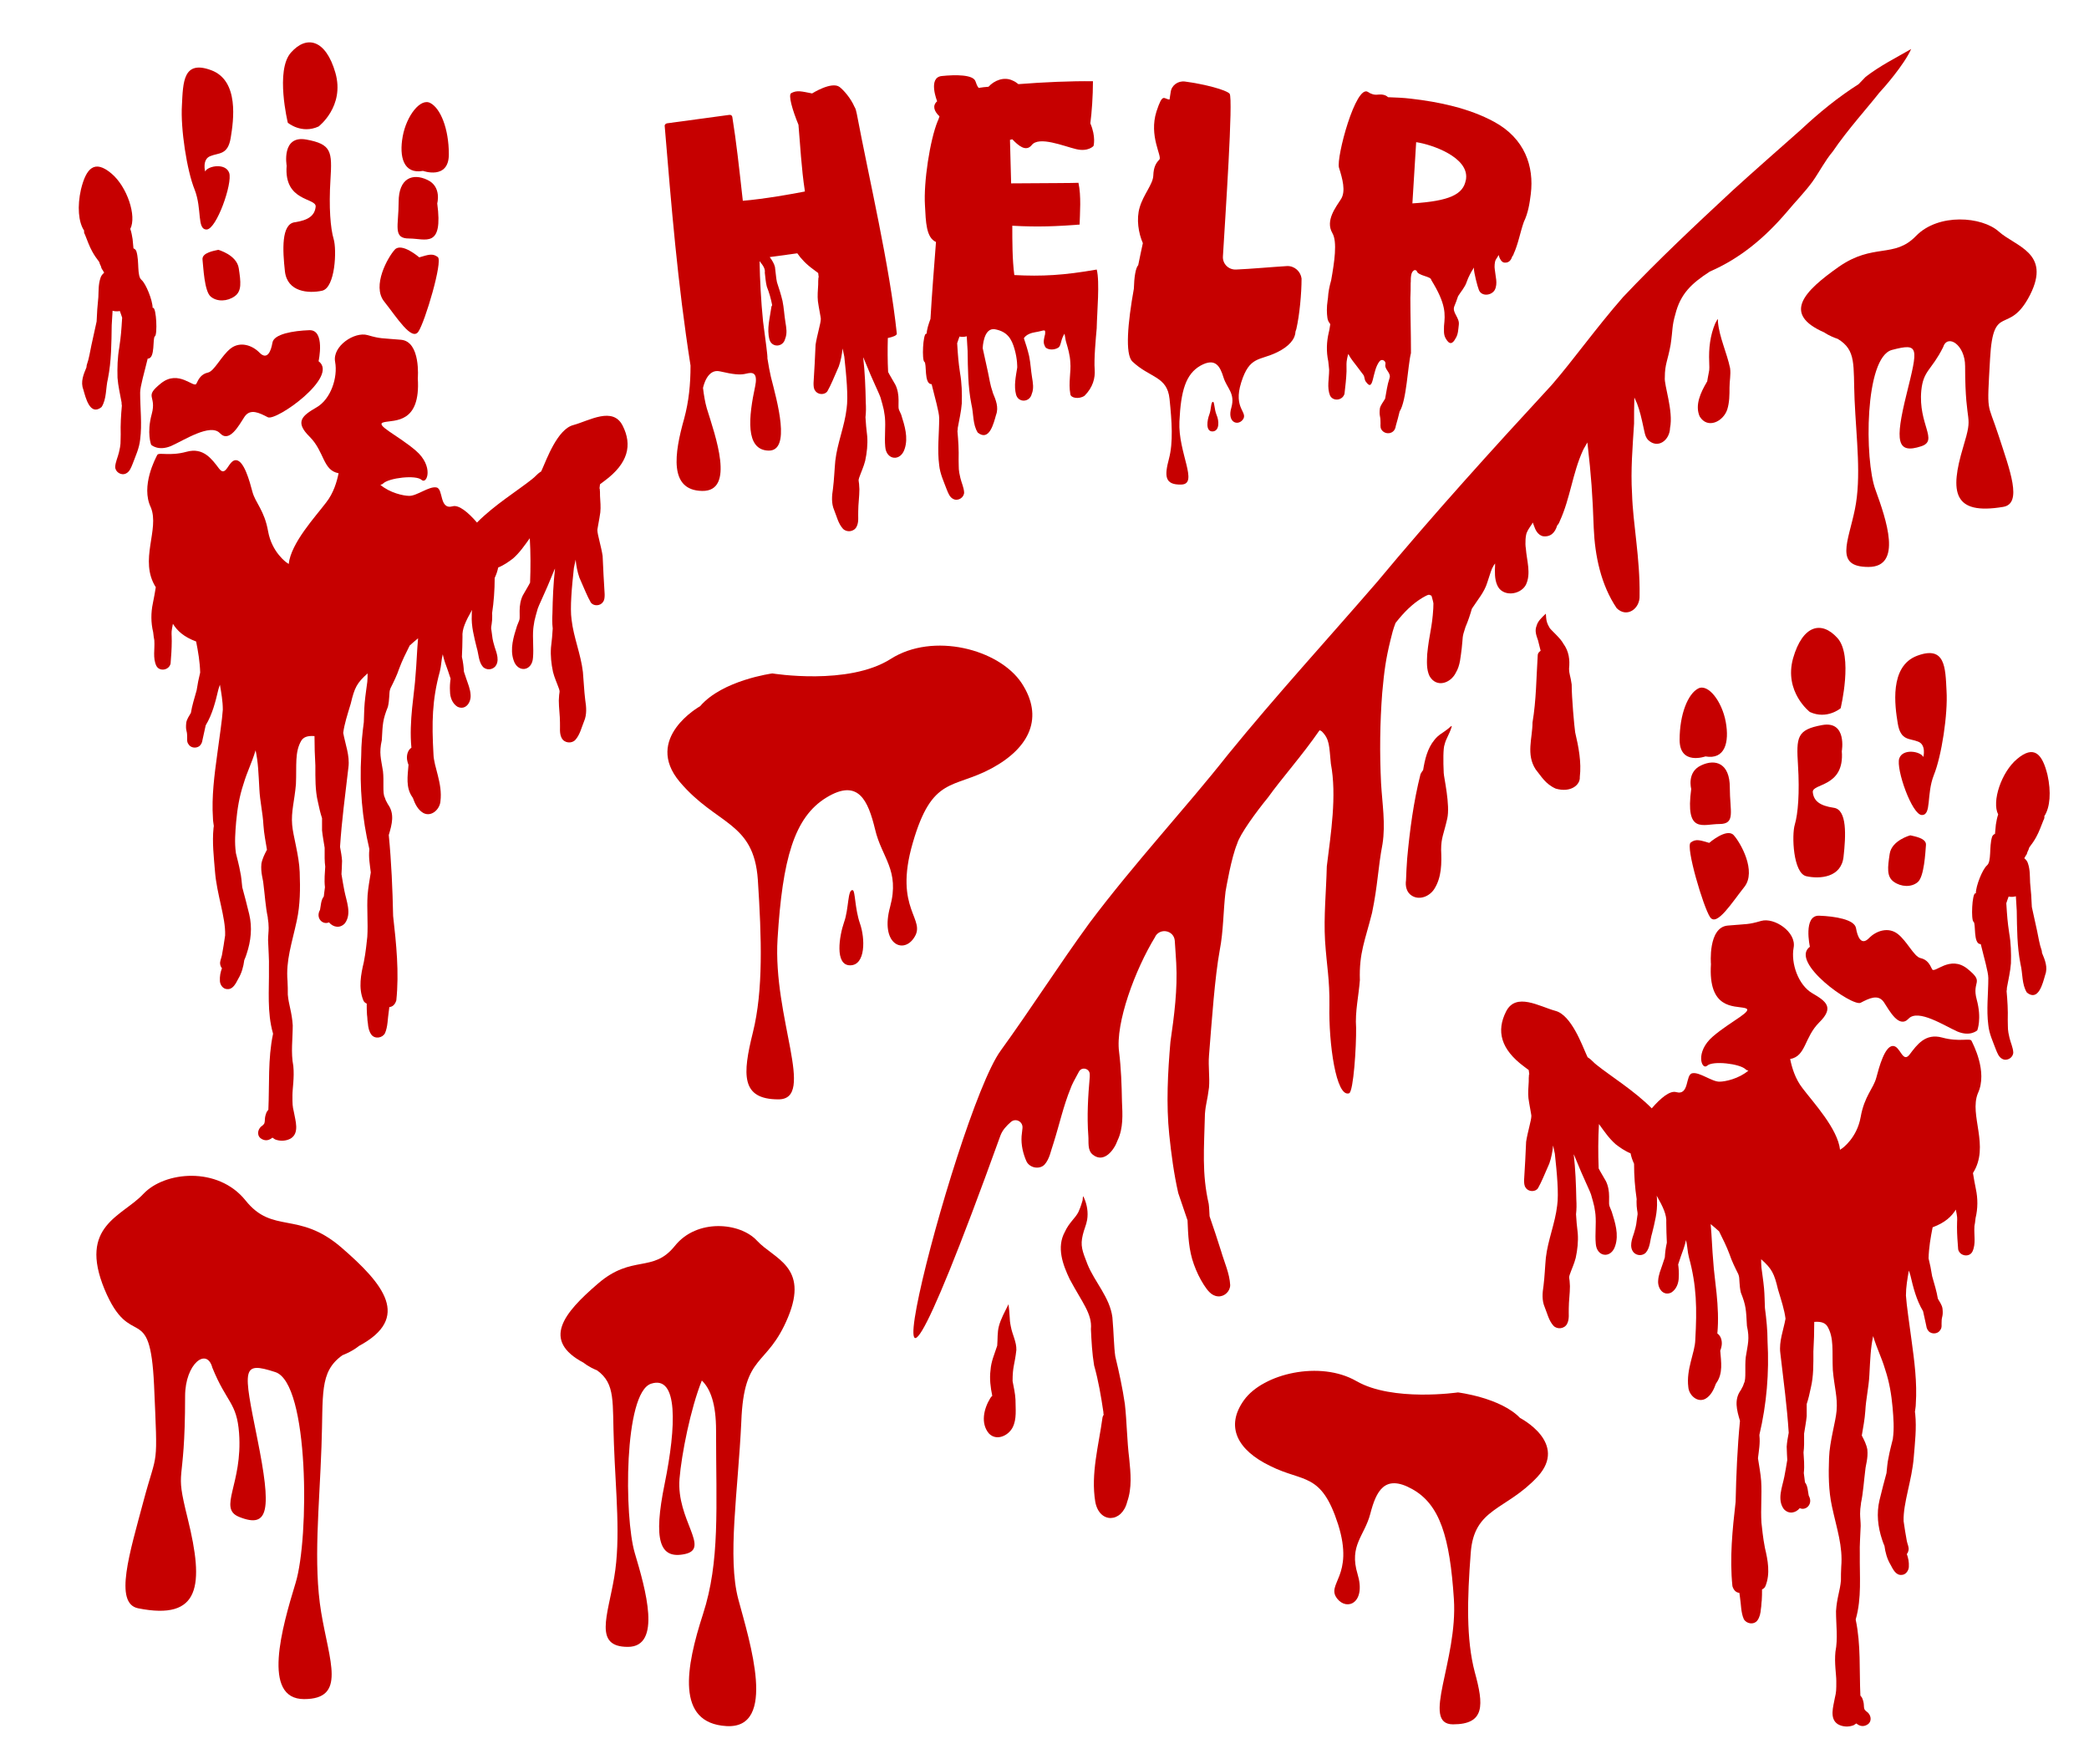<?xml version="1.0" encoding="utf-8"?>
<!-- Generator: Adobe Illustrator 23.0.0, SVG Export Plug-In . SVG Version: 6.00 Build 0)  -->
<svg version="1.1" id="Слой_1" xmlns="http://www.w3.org/2000/svg" xmlns:xlink="http://www.w3.org/1999/xlink" x="0px" y="0px"
	 width="720px" height="608px" viewBox="0 0 720 608" style="enable-background:new 0 0 720 608;" xml:space="preserve">
<style type="text/css">
	.st0{fill:#C60000;}
</style>
<g id="Layer_1">
</g>
<g id="Layer_4">
</g>
<g>
	<path class="st0" d="M109.8,124.5c7.2,5.3-14.7,20.8-17.5,19.3c-2.9-1.5-6-3.1-8-0.2c-1.9,2.9-5.2,9.2-8.5,5.7
		c-3.3-3.5-12.3,2.4-16.8,4.4c-4.5,1.9-6.9-0.4-6.9-0.4s-1.6-4,0.2-10.6c1.8-6.6-2.9-5.7,3.2-10.6c6.1-4.9,11.4,1.9,12.2,0.1
		c0.8-1.7,1.7-3.3,4-3.8c2.2-0.5,4.6-5.8,7.8-8.3c3.2-2.5,7.4-1.2,10,1.5c2.6,2.6,3.9-0.5,4.4-3.5c0.5-3,7.2-4.1,12.7-4.3
		C112.2,113.6,109.8,124.5,109.8,124.5z"/>
	<path class="st0" d="M54.2,156.8c0.5-1,4.3,0.5,10.1-1.1c5.8-1.6,8.7,2.5,11.2,5.8c2.5,3.3,3.2-3.1,5.9-2.9
		c2.7,0.2,4.6,7.1,5.6,10.9c1,3.8,4.1,6.3,5.4,13.6c1.3,7.3,6.4,10.8,6.4,10.8c0.2,0.1,0.5,0.3,0.7,0.5c0.8-7.3,9.2-16.3,12.9-21.2
		c2.6-3.3,3.7-7.2,4.3-10.1c-5.5-1-4.8-7.4-10-12.6c-5.3-5.2-2.4-7.3,2.4-10.1c4.9-2.8,7.4-10.3,6.4-15.7c-1-5.4,6.7-10.5,11.2-9.2
		c4.5,1.3,4.6,1,11.5,1.6c6.9,0.6,5.8,13.3,5.8,13.3c1,15.6-8,14.3-11.6,15.1c-3.7,0.8,4.6,4.4,10.9,9.8c6.3,5.4,3.9,11.8,2,10.1
		c-1.9-1.8-11.2-0.7-13.2,1.2c-0.3,0.3-0.6,0.4-1,0.5c3.3,2.8,8,3.8,9.9,3.8c2.6,0.1,6.9-3.4,9.4-2.9c2.5,0.4,0.9,7.8,5.6,6.5
		c2.1-0.6,5.3,2,8.4,5.6c5.9-6,14.3-11.2,18.9-14.9c1.1-0.8,1.9-1.9,3-2.6c0.1,0,0.1,0,0.2-0.1c0.2-0.4,0.3-0.7,0.5-1.1
		c1.3-2.8,5.1-13.5,10.6-14.9c5.5-1.5,13.6-6.5,17,0.2c3.4,6.7,1.9,13-6.2,19c-0.5,0.4-1.1,0.8-1.6,1.2c-0.1,0.5-0.1,1.1-0.2,1.6
		c0-0.1,0.1-0.1,0.1-0.2c0.1,0.9,0.1,1.7,0.1,2.6c0.1,1.9,0.3,3.8,0.1,5.7c-0.3,2.3-1.1,6-1,6.2c0,1.4,1.3,5.5,1.8,8.8
		c0.2,4.4,0.4,8.8,0.7,13.2c0,0.9,0,2-0.6,2.7c-0.9,1.4-3.3,1.5-4.2,0.1c-1.2-2.1-2.1-4.4-3.9-8.5c-0.7-2-1.1-4.1-1.3-6.2
		c-0.2,0.9-0.4,1.8-0.6,2.8c-0.7,6.5-1.4,13.8-0.8,17.9c0.7,6.1,3.2,11.9,3.9,18c0.3,3.2,0.4,6.4,0.8,9.6c0.4,2.5,0.6,5.1-0.4,7.4
		c-0.9,2.2-1.4,4.6-3,6.4c-1.3,1.4-3.8,1.1-4.7-0.6c-0.9-1.7-0.5-3.6-0.6-5.4c0-2.5-0.4-5-0.4-7.6c0.1-3.4,0.5-2.6,0.1-3.9
		c-0.7-2-1.6-3.9-2.1-5.9c-0.6-2.8-0.9-5.6-0.7-8.4c0.3-2.5,0.5-4.6,0.6-6.6c-0.2-1.7-0.2-3.4-0.1-5.1c0.1-5.2,0.3-10.4,0.9-15.6
		c0,0.1,0,0.1-0.1,0.2c-0.5,1.2-1,2.4-1.5,3.6c-1.2,3-2.6,5.9-3.9,8.9c-0.1,0.3-0.3,0.7-0.4,1c0,0-0.1,0.2-0.1,0.3
		c-0.3,1-1,3.5-1.1,4.1c-0.3,1.7-0.4,2.6-0.4,2.7c-0.3,3.3,0.2,6.7-0.1,10c-0.3,4.7-5.3,5.3-6.7,0.8c-1.3-3.9,0-8,1.2-11.8
		c1.1-2.8,0.9-1.6,0.9-5.2c0-1.8,0.3-3.7,1.1-5.3c1-1.8,1.9-3.2,2.5-4.4c0.2-5.1,0.2-10.2-0.1-15.3c-1.8,2.5-3.5,5-5.8,7
		c-1.3,1-3.1,2.3-5.1,3.1c-0.2,1.1-0.6,2.3-1.2,3.6c0,4.1-0.3,8.2-0.9,12.2c0.1,0.8,0,1.6,0,2.4c-0.2,2.4-0.5,2.2-0.2,3.6
		c0.4,2.7,0.2,2.6,1.1,5.6c0.7,2.1,1.8,4.9,0.1,6.8c-1.1,1.1-2.9,1.2-4.1,0.1c-1.6-1.8-1.5-4.5-2.2-6.7c-0.9-3.7-1.9-7.4-1.7-11.2
		c0-0.6,0-1.2,0.1-1.8c-2.2,3.9-3.5,6.6-3.3,9.3c0,2.2-0.1,4.6-0.2,6.9c0.4,1.7,0.6,3.4,0.7,5.1c0.3,0.8,0.5,1.6,0.8,2.4
		c0.6,1.8,1.4,3.6,1.5,5.6c0.2,2.6-1.7,5.4-4.5,4.1c-1.8-1.1-2.6-3.3-2.6-5.3c-0.1-1.5,0-3,0.2-4.4c-0.6-1.8-1.2-3.7-1.9-5.5
		c-0.3-0.9-0.6-1.9-0.8-2.9c-0.5,1.9-0.5,4-1,5.9c-2.7,9.9-2.8,17.7-2.2,28.5c0.1,4.4,3.2,10.1,2.4,16.3c-0.2,2.7-3.1,5.5-5.9,4
		c-1.9-1.1-2.9-3.2-3.6-5.2c-0.1-0.1-0.1-0.2-0.2-0.3c-2.3-3.3-1.6-7.2-1.3-11.1c-0.2-0.4-0.3-0.9-0.4-1.3c-0.4-1.6,0-3.7,1.4-4.6
		c-0.9-9.2,1.1-19.1,1.4-24.7c0.4-4.3,0.5-8.7,0.9-13c-1,0.8-1.9,1.6-2.9,2.5c-1.3,2.6-2.6,5.2-3.6,7.9c-0.8,2.4-1.9,4.6-3,6.8
		c-0.1,0.2-0.1,0.4-0.2,0.6c-0.3,0.9-0.1,3.3-0.7,5.8c-1.8,4.5-1.8,5.9-2.1,11.5c-1,4.5-0.3,6.2,0.4,10.7c0.4,3.4-0.2,7.6,0.6,9
		c0.5,1.4,0.1,0.5,1.1,2.4c2.4,3.3,1.4,6.9,0.3,10.6c0,0,0,0,0,0c0.9,9.3,1.3,18.6,1.5,27.9c1.1,9.7,2.1,19.4,1.1,29.1
		c-0.5,1.6-1.4,2.2-2.4,2.3c-0.1,0.5-0.1,1-0.2,1.5c-0.4,2.5-0.3,5.2-1.3,7.5c-0.9,1.7-3.5,2.1-4.7,0.5c-0.8-1.1-1.1-2.5-1.2-3.9
		c-0.1-0.7-0.2-1.3-0.2-2c0-0.4-0.1-0.7-0.1-0.9c-0.1-1.3-0.1-2.6-0.1-3.9c-0.5-0.2-1-0.6-1.2-1.2c-1.7-4.2-0.8-8.9,0.2-13.1
		c0.7-3.5,1-7,1.2-8.7c0.3-4.8-0.2-9.6,0.1-14.4c0.2-2.6,0.7-5.2,1.1-7.8c-0.3-2.6-0.8-5.2-0.5-7.8c0-0.1,0-0.2,0-0.3
		c-2.5-10.6-3.4-21.4-2.8-32.2c0-3.9,0.4-7.7,0.9-11.5c0.1-2.2,0.1-4.4,0.3-6.7c0.2-2.4,0.9-7,0.9-7.2c0.1-1,0.1-2,0.1-2.9
		c-3.7,3.3-4.5,4.9-5.8,10.4c-1.2,4-2.2,7-2.6,10.1c0.7,3.9,2.3,7.8,1.8,11.8c-1.2,10.3-2.3,18.3-2.9,27.5c0.3,1.6,0.6,3.2,0.7,4.8
		c-0.1,2.1-0.1,3.5-0.2,4.6c0.3,2.1,0.7,4,1,5.7c0.7,3.6,2.6,7.9,0.2,11.2c-1.7,1.9-4.1,1.4-5.5-0.3c-2.2,1-4.7-1.5-3.1-4.3
		c0.3-1.4,0.3-3.4,1.3-4.6c0.1-1.1,0.3-2.2,0.4-3.2c-0.3-2.7,0-5,0.1-7.1c-0.1-0.9-0.2-1.8-0.2-2.8c0-1.2,0-2.5,0-3.7
		c-0.3-2-0.7-4-0.9-6c0-1.4,0-2.8,0-4.2c-0.6-1.8-1-3.6-1.4-5.5c-1-4.1-0.9-8.4-0.9-12.6c-0.2-3.4-0.3-6.8-0.3-10.2
		c-2.7-0.2-3.8,0.5-4.5,1.5c-2.4,4-1.6,8.6-1.9,15.1c-0.5,5.8-1.7,9.4-1.3,14c0.3,3.8,2.4,10.5,2.6,16.3c0.2,5.6,0.2,11.2-1,16.7
		c-1.7,7.9-3.8,13.7-3.2,20.8c0.1,1.6,0.1,3.2,0.1,4.7c0.3,3.6,1.4,5.9,1.7,10.6c0,4.7-0.7,9.4,0.2,14c0.4,4-0.3,7.8-0.3,10.1
		c0,3.1,0,3.7,0.5,5.8c0.5,2.9,2,7.2-1.1,9.1c-1.6,0.9-3.7,1-5.4,0.3c-0.3-0.2-0.6-0.4-0.9-0.6c-1.2,1-2.6,1.3-4.1,0.2
		c-1.5-1.3-0.8-3.5,0.7-4.4c0,0,0,0,0.1-0.1c0.1-0.1,0.2-0.2,0.3-0.3c0.1-0.1,0.1-0.2,0.2-0.3c0.4-1.2-0.1-1.7,0.8-3.9
		c0.2-0.3,0.4-0.6,0.6-0.8c0.4-8.7-0.2-17.6,1.6-26.1c0-0.1,0-0.1,0-0.2c-2.1-7.3-1.3-14.9-1.4-22.4c0.1-3.3-0.2-6.5-0.3-9.8
		c0-1.4,0.2-2.8,0.2-4.2c0-1.1-0.1-2.2-0.3-3.4c0-0.1,0-0.1,0-0.2c-0.8-3.8-1-7.7-1.5-11.5c-0.1-1.6-1-3.9-0.7-7
		c0.3-1.7,1.1-3.3,1.9-4.8c0,0,0,0,0-0.1c-0.4-2.5-1-5.4-1.2-8.4c-0.2-4.1-1.2-8.2-1.4-12.4c-0.3-5.4-0.4-9.2-1.3-13.4
		c-1.5,4.9-2.8,7-4.2,11.7c-1.4,4.2-2.1,8.5-2.5,12.9c-0.3,3.6-0.6,7.2-0.1,10.7c0,0,0,0.1,0,0.1c0.5,2.1,1.1,4.2,1.5,6.5
		c0.4,1.7,0.5,3.5,0.7,5.3c0.8,2.9,1.6,6,2.4,9.3c1.1,4.6,0.6,9.2-0.9,13.7c-0.2,0.7-0.5,1.4-0.8,2.1c-0.3,2.3-0.9,4.5-2.1,6.5
		c-0.8,1.5-1.8,3.7-3.8,3.5c-1.4,0-2.4-1.4-2.5-2.7c-0.1-1.8,0.2-3.1,0.7-4.5c-0.3-0.3-0.5-0.8-0.6-1.3c-0.2-1.1,0.4-2.1,0.6-3.2
		c0.4-2.3,0.8-4.5,1.1-6.8c0,0,0-0.1,0-0.1c0.2-6.1-2.9-14.1-3.5-22c-0.4-5-1-9.9-0.5-14.9c0-0.2,0.1-0.5,0.1-0.7
		c-0.1-0.9-0.3-1.8-0.3-2.7c-0.5-7.4,0.5-14.9,1.5-22.2c0.7-5.3,1.7-11.9,1.9-15.2c0-2.9-0.5-5.7-1-8.6c-0.2,0.5-0.3,1-0.5,1.5
		c-1,4.3-2.1,8.7-4.4,12.5c-0.4,1.7-0.7,3.3-1.1,5c-0.1,0.9-0.5,1.8-1.3,2.3c-1.2,0.7-2.9,0.4-3.6-0.9c-0.6-0.8-0.3-1.9-0.4-2.8
		c0-1.9-0.6-1.7-0.3-4.5c0.2-1.3,1-2.3,1.6-3.4c0.4-2.5,1.2-5,1.9-7.5c0-0.1,0.1-0.2,0.1-0.4c0.3-2,0.7-4,1.2-6
		c-0.1-3.7-0.7-7.2-1.4-10.7c-4.3-1.6-6.5-3.7-8-6.1c-0.1,0.4-0.2,1-0.3,1.6c-0.3,1.7-0.1,1.7-0.1,4.4c0,2.6-0.2,5.2-0.4,7.7
		c-0.5,2.3-3.8,2.9-4.9,0.8c-1.3-2.7-0.5-5.8-0.7-8.6c0-0.1,0-0.1,0-0.2c-0.1-0.3-0.3-1.8-0.4-2.8c-0.8-3.3-0.8-6.7-0.1-10
		c0.4-1.9,0.7-3.7,1-5.5c-5.9-9.3,1.4-19.9-1.7-27.5C48.4,167.5,53.7,157.8,54.2,156.8z"/>
	<path class="st0" d="M109.8,43.6c-5.9,2.7-10.6-1.3-10.6-1.3s-4.4-18.1,1.1-24.2c5.4-6.1,12-4.5,15.3,7
		C118.9,36.7,109.8,43.6,109.8,43.6z"/>
	<path class="st0" d="M111,100.2c-4.6,1-12,0.5-12.8-6.7c-0.8-7.2-1.3-16.3,3.4-16.9c4.7-0.7,6.9-2.3,7.2-5.4
		c0.2-3.1-11-1.6-10-14.1c0,0-1.9-10.6,6.8-9c8.7,1.6,8.9,4.1,8.3,13.8c-0.6,9.6,0,16.8,1.1,20.5C116.1,86,115.6,99.2,111,100.2z"/>
	<path class="st0" d="M145.8,58.9c-6.7,1.2-8.3-4.8-7-11.9c1.3-7.1,6.1-13.3,9.5-11.5c3.5,1.8,6.4,8.8,6.4,17.7
		C154.7,62.1,145.8,58.9,145.8,58.9z"/>
	<path class="st0" d="M147.3,62c5,2.3,3.4,8.1,3.4,8.1c2.1,15.7-4,12.1-9.7,12.1c-5.7,0-3.6-4.3-3.6-12.6S142.3,59.6,147.3,62z"/>
	<path class="st0" d="M144.5,88.7c3.1-0.9,4.6-1.5,6.4-0.1c1.8,1.4-4.4,22.3-6.7,25.7c-2.3,3.4-7.5-5-11.8-10.4
		c-4.3-5.4,1.3-15.3,3.7-17.9C138.5,83.5,144.5,88.7,144.5,88.7z"/>
	<path class="st0" d="M72.5,53.8c-2.9,1.1-1.8,5.3-1.8,5.3c1-2,7.1-3,8.3,0.5c1.2,3.6-4.4,19.5-7.8,19.5c-3.4,0-1.5-7-4.1-13.7
		c-2.7-6.6-4.9-21.1-4.4-29.1c0.4-8,0.4-15.7,10.1-12.1c9.7,3.6,7.7,17.4,6.7,23.4C78.5,53.5,75.4,52.6,72.5,53.8z"/>
	<path class="st0" d="M80.9,102.1c-2.5,1.8-6.1,2-8.3,0.1S70.1,92,69.8,89.5c-0.3-2.5,4.3-3.1,5.4-3.4c0,0,6.4,1.7,7.1,6.4
		C83,97.2,83.4,100.3,80.9,102.1z"/>
	<path class="st0" d="M29.9,125.8c0.8-2.2,1.1-4.5,1.6-6.8c0.6-2.7,1.2-5.5,1.8-8.2c0.1-2.8,0.3-5.6,0.6-8.4c0.1-2.2,0-4.4,0.7-6.5
		c0.2-0.8,0.7-1.4,1.3-1.9c-0.2-0.3-0.3-0.6-0.5-0.9c-0.3-0.3-0.5-0.8-0.6-1.3c-0.3-0.6-0.5-1-0.6-1.5c-0.9-1.2-1.7-2.3-2.4-3.6
		c-1-1.8-1.7-3.8-2.5-5.8c-0.3-0.5-0.4-1-0.3-1.4c-2-3-2.4-8.4-1.1-14.2c1.8-7.4,4.7-10.4,10.5-5.5c5.4,4.5,8.8,14.7,6.5,19.1
		c0.4,1.1,0.6,2.3,0.8,3.5c0.1,1.1,0.2,2.1,0.3,3.2c0.5,0.2,0.8,0.5,1,1c1.1,3.5,0.1,8.5,1.8,9.9c1.5,1.3,3.8,7,3.8,9.6
		c0.1,0,0.2,0,0.2,0c1.1,0.1,1.5,9.2,0.6,9.8c-0.9,0.5,0.2,7.6-2.4,7.7c0,0-0.1,0-0.1,0c-1.1,4.6-2.6,9.6-2.6,11.7
		c0,5.4,0.7,10.9,0,16.2c-0.3,3-1.6,5.7-2.6,8.4c-0.5,1.2-1,2.7-2.3,3.3c-1.6,0.8-3.7-0.5-3.7-2.3c0.1-1.7,0.9-3.3,1.3-5
		c0.7-3,0.5-2.9,0.6-6.2c-0.1-3.3,0.1-6.6,0.4-9.9c-0.1-0.4-0.1-0.8-0.1-1.1c-0.5-2.8-1.2-5.7-1.4-8.5c-0.1-3.5,0-7,0.6-10.4
		c0.6-4.1,0.7-5.6,1-10.3c-0.3-0.8-0.5-1.6-0.8-2.3c-1,0.2-1.8,0.1-2.5-0.1c-0.1,1.7-0.2,3.3-0.3,5c-0.1,6.2-0.1,12.3-1.3,18.4
		c-0.8,3.2-0.4,7-2.2,9.8c-4,3.2-5.5-3.3-6.3-6.1c-1-2.6,0.1-5.2,1.1-7.6C29.8,126.1,29.9,126,29.9,125.8z"/>
</g>
<g>
	<path class="st0" d="M623.8,326.3c-7.2,5.3,14.7,20.8,17.5,19.3c2.9-1.5,6-3.1,8-0.2c1.9,2.9,5.2,9.2,8.5,5.7
		c3.3-3.5,12.3,2.4,16.8,4.4c4.5,1.9,6.9-0.4,6.9-0.4s1.6-4-0.2-10.6c-1.8-6.6,2.9-5.7-3.2-10.6c-6.1-4.9-11.4,1.9-12.2,0.1
		c-0.8-1.7-1.7-3.3-4-3.8c-2.2-0.5-4.6-5.8-7.8-8.3c-3.2-2.5-7.4-1.2-10,1.5c-2.6,2.6-3.9-0.5-4.4-3.5c-0.5-3-7.2-4.1-12.7-4.3
		C621.4,315.4,623.8,326.3,623.8,326.3z"/>
	<path class="st0" d="M679.5,358.7c-0.5-1-4.3,0.5-10.1-1.1c-5.8-1.6-8.7,2.5-11.2,5.8c-2.5,3.3-3.2-3.1-5.9-2.9
		c-2.7,0.2-4.6,7.1-5.6,10.9c-1,3.8-4.1,6.3-5.4,13.6c-1.3,7.3-6.4,10.8-6.4,10.8c-0.2,0.1-0.5,0.3-0.7,0.5
		c-0.8-7.3-9.2-16.3-12.9-21.2c-2.6-3.3-3.7-7.2-4.3-10.1c5.5-1,4.8-7.4,10-12.6c5.3-5.2,2.4-7.3-2.4-10.1s-7.4-10.3-6.4-15.7
		c1-5.4-6.7-10.5-11.2-9.2s-4.6,1-11.5,1.6c-6.9,0.6-5.8,13.3-5.8,13.3c-1,15.6,8,14.3,11.6,15.1c3.7,0.8-4.6,4.4-10.9,9.8
		c-6.3,5.4-3.9,11.8-2,10.1c1.9-1.8,11.2-0.7,13.2,1.2c0.3,0.3,0.6,0.4,1,0.5c-3.3,2.8-8,3.8-9.9,3.8c-2.6,0.1-6.9-3.4-9.4-2.9
		c-2.5,0.4-0.9,7.8-5.6,6.5c-2.1-0.6-5.3,2-8.4,5.6c-5.9-6-14.3-11.2-18.9-14.9c-1.1-0.8-1.9-1.9-3-2.6c-0.1,0-0.1,0-0.2-0.1
		c-0.2-0.4-0.3-0.7-0.5-1.1c-1.3-2.8-5.1-13.5-10.6-14.9c-5.5-1.5-13.6-6.5-17,0.2c-3.4,6.7-1.9,13,6.2,19c0.5,0.4,1.1,0.8,1.6,1.2
		c0.1,0.5,0.1,1.1,0.2,1.6c0-0.1-0.1-0.1-0.1-0.2c-0.1,0.9-0.1,1.7-0.1,2.6c-0.1,1.9-0.3,3.8-0.1,5.7c0.3,2.3,1.1,6,1,6.2
		c0,1.4-1.3,5.5-1.8,8.8c-0.2,4.4-0.4,8.8-0.7,13.2c0,0.9,0,2,0.6,2.7c0.9,1.4,3.3,1.5,4.2,0.1c1.2-2.1,2.1-4.4,3.9-8.5
		c0.7-2,1.1-4.1,1.3-6.2c0.2,0.9,0.4,1.8,0.6,2.8c0.7,6.5,1.4,13.8,0.8,17.9c-0.7,6.1-3.2,11.9-3.9,18c-0.3,3.2-0.4,6.4-0.8,9.6
		c-0.4,2.5-0.6,5.1,0.4,7.4c0.9,2.2,1.4,4.6,3,6.4c1.3,1.4,3.8,1.1,4.7-0.6c0.9-1.7,0.5-3.6,0.6-5.4c0-2.5,0.4-5,0.4-7.6
		c-0.1-3.4-0.5-2.6-0.1-3.9c0.7-2,1.6-3.9,2.1-5.9c0.6-2.8,0.9-5.6,0.7-8.4c-0.3-2.5-0.5-4.6-0.6-6.6c0.2-1.7,0.2-3.4,0.1-5.1
		c-0.1-5.2-0.3-10.4-0.9-15.6c0,0.1,0,0.1,0.1,0.2c0.5,1.2,1,2.4,1.5,3.6c1.2,3,2.6,5.9,3.9,8.9c0.1,0.3,0.3,0.7,0.4,1
		c0,0,0.1,0.2,0.1,0.3c0.3,1,1,3.5,1.1,4.1c0.3,1.7,0.4,2.6,0.4,2.7c0.3,3.3-0.2,6.7,0.1,10c0.3,4.7,5.3,5.3,6.7,0.8
		c1.3-3.9,0-8-1.2-11.8c-1.1-2.8-0.9-1.6-0.9-5.2c0-1.8-0.3-3.7-1.1-5.3c-1-1.8-1.9-3.2-2.5-4.4c-0.2-5.1-0.2-10.2,0.1-15.3
		c1.8,2.5,3.5,5,5.8,7c1.3,1,3.1,2.3,5.1,3.1c0.2,1.1,0.6,2.3,1.2,3.6c0,4.1,0.3,8.2,0.9,12.2c-0.1,0.8,0,1.6,0,2.4
		c0.2,2.4,0.5,2.2,0.2,3.6c-0.4,2.7-0.2,2.6-1.1,5.6c-0.7,2.1-1.8,4.9-0.1,6.8c1.1,1.1,2.9,1.2,4.1,0.1c1.6-1.8,1.5-4.5,2.2-6.7
		c0.9-3.7,1.9-7.4,1.7-11.2c0-0.6,0-1.2-0.1-1.8c2.2,3.9,3.5,6.6,3.3,9.3c0,2.2,0.1,4.6,0.2,6.9c-0.4,1.7-0.6,3.4-0.7,5.1
		c-0.3,0.8-0.5,1.6-0.8,2.4c-0.6,1.8-1.4,3.6-1.5,5.6c-0.2,2.6,1.7,5.4,4.5,4.1c1.8-1.1,2.6-3.3,2.6-5.3c0.1-1.5,0-3-0.2-4.4
		c0.6-1.8,1.2-3.7,1.9-5.5c0.3-0.9,0.6-1.9,0.8-2.9c0.5,1.9,0.5,4,1,5.9c2.7,9.9,2.8,17.7,2.2,28.5c-0.1,4.4-3.2,10.1-2.4,16.3
		c0.2,2.7,3.1,5.5,5.9,4c1.9-1.1,2.9-3.2,3.6-5.2c0.1-0.1,0.1-0.2,0.2-0.3c2.3-3.3,1.6-7.2,1.3-11.1c0.2-0.4,0.3-0.9,0.4-1.3
		c0.4-1.6,0-3.7-1.4-4.6c0.9-9.2-1.1-19.1-1.4-24.7c-0.4-4.3-0.5-8.7-0.9-13c1,0.8,1.9,1.6,2.9,2.5c1.3,2.6,2.6,5.2,3.6,7.9
		c0.8,2.4,1.9,4.6,3,6.8c0.1,0.2,0.1,0.4,0.2,0.6c0.3,0.9,0.1,3.3,0.7,5.8c1.8,4.5,1.8,5.9,2.1,11.5c1,4.5,0.3,6.2-0.4,10.7
		c-0.4,3.4,0.2,7.6-0.6,9c-0.5,1.4-0.1,0.5-1.1,2.4c-2.4,3.3-1.4,6.9-0.3,10.6c0,0,0,0,0,0c-0.9,9.3-1.3,18.6-1.5,27.9
		c-1.1,9.7-2.1,19.4-1.1,29.1c0.5,1.6,1.4,2.2,2.4,2.3c0.1,0.5,0.1,1,0.2,1.5c0.4,2.5,0.3,5.2,1.3,7.5c0.9,1.7,3.5,2.1,4.7,0.5
		c0.8-1.1,1.1-2.5,1.2-3.9c0.1-0.7,0.2-1.3,0.2-2c0-0.4,0.1-0.7,0.1-0.9c0.1-1.3,0.1-2.6,0.1-3.9c0.5-0.2,1-0.6,1.2-1.2
		c1.7-4.2,0.8-8.9-0.2-13.1c-0.7-3.5-1-7-1.2-8.7c-0.3-4.8,0.2-9.6-0.1-14.4c-0.2-2.6-0.7-5.2-1.1-7.8c0.3-2.6,0.8-5.2,0.5-7.8
		c0-0.1,0-0.2,0-0.3c2.5-10.6,3.4-21.4,2.8-32.2c0-3.9-0.4-7.7-0.9-11.5c-0.1-2.2-0.1-4.4-0.3-6.7c-0.2-2.4-0.9-7-0.9-7.2
		c-0.1-1-0.1-2-0.1-2.9c3.7,3.3,4.5,4.9,5.8,10.4c1.2,4,2.2,7,2.6,10.1c-0.7,3.9-2.3,7.8-1.8,11.8c1.2,10.3,2.3,18.3,2.9,27.5
		c-0.3,1.6-0.6,3.2-0.7,4.8c0.1,2.1,0.1,3.5,0.2,4.6c-0.3,2.1-0.7,4-1,5.7c-0.7,3.6-2.6,7.9-0.2,11.2c1.7,1.9,4.1,1.4,5.5-0.3
		c2.2,1,4.7-1.5,3.1-4.3c-0.3-1.4-0.3-3.4-1.3-4.6c-0.1-1.1-0.3-2.2-0.4-3.2c0.3-2.7,0-5-0.1-7.1c0.1-0.9,0.2-1.8,0.2-2.8
		c0-1.2,0-2.5,0-3.7c0.3-2,0.7-4,0.9-6c0-1.4,0-2.8,0-4.2c0.6-1.8,1-3.6,1.4-5.5c1-4.1,0.9-8.4,0.9-12.6c0.2-3.4,0.3-6.8,0.3-10.2
		c2.7-0.2,3.8,0.5,4.5,1.5c2.4,4,1.6,8.6,1.9,15.1c0.5,5.8,1.7,9.4,1.3,14c-0.3,3.8-2.4,10.5-2.6,16.3c-0.2,5.6-0.2,11.2,1,16.7
		c1.7,7.9,3.8,13.7,3.2,20.8c-0.1,1.6-0.1,3.2-0.1,4.7c-0.3,3.6-1.4,5.9-1.7,10.6c0,4.7,0.7,9.4-0.2,14c-0.4,4,0.3,7.8,0.3,10.1
		c0,3.1,0,3.7-0.5,5.8c-0.5,2.9-2,7.2,1.1,9.1c1.6,0.9,3.7,1,5.4,0.3c0.3-0.2,0.6-0.4,0.9-0.6c1.2,1,2.6,1.3,4.1,0.2
		c1.5-1.3,0.8-3.5-0.7-4.4c0,0,0,0-0.1-0.1c-0.1-0.1-0.2-0.2-0.3-0.3c-0.1-0.1-0.1-0.2-0.2-0.3c-0.4-1.2,0.1-1.7-0.8-3.9
		c-0.2-0.3-0.4-0.6-0.6-0.8c-0.4-8.7,0.2-17.6-1.6-26.1c0-0.1,0-0.1,0-0.2c2.1-7.3,1.3-14.9,1.4-22.4c-0.1-3.3,0.2-6.5,0.3-9.8
		c0-1.4-0.2-2.8-0.2-4.2c0-1.1,0.1-2.2,0.3-3.4c0-0.1,0-0.1,0-0.2c0.8-3.8,1-7.7,1.5-11.5c0.1-1.6,1-3.9,0.7-7
		c-0.3-1.7-1.1-3.3-1.9-4.8c0,0,0,0,0-0.1c0.4-2.5,1-5.4,1.2-8.4c0.2-4.1,1.2-8.2,1.4-12.4c0.3-5.4,0.4-9.2,1.3-13.4
		c1.5,4.9,2.8,7,4.2,11.7c1.4,4.2,2.1,8.5,2.5,12.9c0.3,3.6,0.6,7.2,0.1,10.7c0,0,0,0.1,0,0.1c-0.5,2.1-1.1,4.2-1.5,6.5
		c-0.4,1.7-0.5,3.5-0.7,5.3c-0.8,2.9-1.6,6-2.4,9.3c-1.1,4.6-0.6,9.2,0.9,13.7c0.2,0.7,0.5,1.4,0.8,2.1c0.3,2.3,0.9,4.5,2.1,6.5
		c0.8,1.5,1.8,3.7,3.8,3.5c1.4,0,2.4-1.4,2.5-2.7c0.1-1.8-0.2-3.1-0.7-4.5c0.3-0.3,0.5-0.8,0.6-1.3c0.2-1.1-0.4-2.1-0.6-3.2
		c-0.4-2.3-0.8-4.5-1.1-6.8c0,0,0-0.1,0-0.1c-0.2-6.1,2.9-14.1,3.5-22c0.4-5,1-9.9,0.5-14.9c0-0.2-0.1-0.5-0.1-0.7
		c0.1-0.9,0.3-1.8,0.3-2.7c0.5-7.4-0.5-14.9-1.5-22.2c-0.7-5.3-1.7-11.9-1.9-15.2c0-2.9,0.5-5.7,1-8.6c0.2,0.5,0.3,1,0.5,1.5
		c1,4.3,2.1,8.7,4.4,12.5c0.4,1.7,0.7,3.3,1.1,5c0.1,0.9,0.5,1.8,1.3,2.3c1.2,0.7,2.9,0.4,3.6-0.9c0.6-0.8,0.3-1.9,0.4-2.8
		c0-1.9,0.6-1.7,0.3-4.5c-0.2-1.3-1-2.3-1.6-3.4c-0.4-2.5-1.2-5-1.9-7.5c0-0.1-0.1-0.2-0.1-0.4c-0.3-2-0.7-4-1.2-6
		c0.1-3.7,0.7-7.2,1.4-10.7c4.3-1.6,6.5-3.7,8-6.1c0.1,0.4,0.2,1,0.3,1.6c0.3,1.7,0.1,1.7,0.1,4.4c0,2.6,0.2,5.2,0.4,7.7
		c0.5,2.3,3.8,2.9,4.9,0.8c1.3-2.7,0.5-5.8,0.7-8.6c0-0.1,0-0.1,0-0.2c0.1-0.3,0.3-1.8,0.4-2.8c0.8-3.3,0.8-6.7,0.1-10
		c-0.4-1.9-0.7-3.7-1-5.5c5.9-9.3-1.4-19.9,1.7-27.5C685.2,369.3,679.9,359.6,679.5,358.7z"/>
	<path class="st0" d="M623.8,245.4c5.9,2.7,10.6-1.3,10.6-1.3s4.4-18.1-1.1-24.2s-12-4.5-15.3,7
		C614.8,238.5,623.8,245.4,623.8,245.4z"/>
	<path class="st0" d="M622.6,302c4.6,1,12,0.5,12.8-6.7c0.8-7.2,1.3-16.3-3.4-16.9c-4.7-0.7-6.9-2.3-7.2-5.4
		c-0.2-3.1,11-1.6,10-14.1c0,0,1.9-10.6-6.8-9c-8.7,1.6-8.9,4.1-8.3,13.8c0.6,9.6,0,16.8-1.1,20.5C617.5,287.8,618,301,622.6,302z"
		/>
	<path class="st0" d="M587.8,260.7c6.7,1.2,8.3-4.8,7-11.9c-1.3-7.1-6.1-13.3-9.5-11.5c-3.5,1.8-6.4,8.8-6.4,17.7
		C578.9,263.9,587.8,260.7,587.8,260.7z"/>
	<path class="st0" d="M586.3,263.8c-5,2.3-3.4,8.1-3.4,8.1c-2.1,15.7,4,12.1,9.7,12.1s3.6-4.3,3.6-12.6S591.3,261.4,586.3,263.8z"/>
	<path class="st0" d="M589.1,290.5c-3.1-0.9-4.6-1.5-6.4-0.1c-1.8,1.4,4.4,22.3,6.7,25.7c2.3,3.4,7.5-5,11.8-10.4
		c4.3-5.4-1.3-15.3-3.7-17.9C595.1,285.3,589.1,290.5,589.1,290.5z"/>
	<path class="st0" d="M661.1,255.6c2.9,1.1,1.8,5.3,1.8,5.3c-1-2-7.1-3-8.3,0.5c-1.2,3.6,4.4,19.5,7.8,19.5s1.5-7,4.1-13.7
		c2.7-6.6,4.9-21.1,4.4-29.1c-0.4-8-0.4-15.7-10.1-12.1c-9.7,3.6-7.7,17.4-6.7,23.4S658.2,254.4,661.1,255.6z"/>
	<path class="st0" d="M652.7,303.9c2.5,1.8,6.1,2,8.3,0.1s2.6-10.2,2.8-12.7c0.3-2.5-4.3-3.1-5.4-3.4c0,0-6.4,1.7-7.1,6.4
		C650.6,299,650.2,302.1,652.7,303.9z"/>
	<path class="st0" d="M703.7,327.6c-0.8-2.2-1.1-4.5-1.6-6.8c-0.6-2.7-1.2-5.5-1.8-8.2c-0.1-2.8-0.3-5.6-0.6-8.4
		c-0.1-2.2,0-4.4-0.7-6.5c-0.2-0.8-0.7-1.4-1.3-1.9c0.2-0.3,0.3-0.6,0.5-0.9c0.3-0.3,0.5-0.8,0.6-1.3c0.3-0.6,0.5-1,0.6-1.5
		c0.9-1.2,1.7-2.3,2.4-3.6c1-1.8,1.7-3.8,2.5-5.8c0.3-0.5,0.4-1,0.3-1.4c2-3,2.4-8.4,1.1-14.2c-1.8-7.4-4.7-10.4-10.5-5.5
		c-5.4,4.5-8.8,14.7-6.5,19.1c-0.4,1.1-0.6,2.3-0.8,3.5c-0.1,1.1-0.2,2.1-0.3,3.2c-0.5,0.2-0.8,0.5-1,1c-1.1,3.5-0.1,8.5-1.8,9.9
		c-1.5,1.3-3.8,7-3.8,9.6c-0.1,0-0.2,0-0.2,0c-1.1,0.1-1.5,9.2-0.6,9.8c0.9,0.5-0.2,7.6,2.4,7.7c0,0,0.1,0,0.1,0
		c1.1,4.6,2.6,9.6,2.6,11.7c0,5.4-0.7,10.9,0,16.2c0.3,3,1.6,5.7,2.6,8.4c0.5,1.2,1,2.7,2.3,3.3c1.6,0.8,3.7-0.5,3.7-2.3
		c-0.1-1.7-0.9-3.3-1.3-5c-0.7-3-0.5-2.9-0.6-6.2c0.1-3.3-0.1-6.6-0.4-9.9c0.1-0.4,0.1-0.8,0.1-1.1c0.5-2.8,1.2-5.7,1.4-8.5
		c0.1-3.5,0-7-0.6-10.4c-0.6-4.1-0.7-5.6-1-10.3c0.3-0.8,0.5-1.6,0.8-2.3c1,0.2,1.8,0.1,2.5-0.1c0.1,1.7,0.2,3.3,0.3,5
		c0.1,6.2,0.1,12.3,1.3,18.4c0.8,3.2,0.4,7,2.2,9.8c4,3.2,5.5-3.3,6.3-6.1c1-2.6-0.1-5.2-1.1-7.6
		C703.8,327.9,703.7,327.8,703.7,327.6z"/>
</g>
<g>
	<path class="st0" d="M643,26.5c-0.8,0.8-1.6,1.7-2.4,2.5c-7.1,4.5-13.7,9.9-19.9,15.7c-7.9,7-15.9,14-23.7,21.1
		c-12.8,11.9-25.6,23.9-37.6,36.6c-9.2,10.5-17.3,21.9-24.6,30.3c-20.5,22.2-40.8,44.6-60.1,67.8c-17.2,19.9-34.9,39.2-51.5,59.6
		c-14.6,18.5-32,37.1-47.7,58c-10.5,14.4-20.1,29.5-30.6,44c-16,21.9-58.8,192.1-0.1,29.3c0.7-1.9,2.1-3.4,3.6-4.7
		c1.7-1.5,4.3-0.1,4,2.2c-0.1,0.9-0.2,1.8-0.3,2.7c-0.2,3,0.5,6,1.7,8.7c1.1,2.2,4.4,2.9,6.2,1.1c1.8-2,2.2-4.9,3.1-7.4
		c2-6.3,3.4-12.8,5.9-18.9c0.3-1,1.5-3.3,2.9-5.8c1-1.8,3.8-1,3.7,1.1c0,0.2,0,0.5,0,0.7c-0.6,6.8-1,13.6-0.5,20.3
		c0.2,2.2-0.4,5.1,1.6,6.6c3.8,3,7.3-1.6,8.5-5c2-4.2,1.7-8.9,1.5-13.3c-0.1-5.8-0.3-11.5-1-17.2c-1.3-9.9,5.5-28.3,12.5-39.7
		c0,0,0,0,0-0.1c1.8-3,6.4-2,6.7,1.5c0.2,2.4,0.3,5,0.5,7.7c0.5,9.1-0.7,18.2-2,27.2c-0.9,10.6-1.5,21.4-0.4,32
		c0.7,6.7,1.6,13.5,3.1,20.1c1.1,3.1,2.1,6.3,3.2,9.4c0.2,5.1,0.4,10.3,2.2,15.2c0.9,2.5,2,4.8,3.4,7c1.2,1.8,2.6,3.9,5,4
		c2.2,0.1,4.1-1.8,4.1-3.9c-0.2-4-2-7.8-3.1-11.6c-1.3-4.1-2.6-8.1-4-12.1c-0.1-1.4-0.1-2.8-0.3-4.3c-2.4-10.5-1.6-18.9-1.3-31
		c0.3-3.7,0.8-4.3,1.4-9.1c0.3-3.6-0.3-7.3,0-11c1-12.4,2-27,3.7-36.3c1.3-6.7,1.2-13.5,2-20.2c0.3-1.7,2-11.7,4-16.5
		c0.9-3.2,6.5-10.9,10.6-15.9c4.8-6.7,11.8-14.5,17.8-23.2c0,0,0,0,0,0c0.1,0,0.2,0.1,0.3,0.1c0.2,0.1,0.4,0.2,0.5,0.3
		c2.7,2.7,2.5,5,3.1,11.1c2.1,11.1,0,24-1.4,35.4c-0.2,8.6-1.1,17.2-0.6,25.7c0.6,9,1.6,13,1.5,22.2c-0.3,13,2.3,31.9,6.8,30.3
		c1.5-0.6,2.5-16.1,2.4-22.6c-0.4-5.5,0.9-11,1.3-16.4c-0.3-9.4,1.8-13.6,4.2-23.2c2-9.6,2-15.3,3.6-23.7c1.1-7-0.1-14-0.5-21
		c-0.5-10.4-0.4-20.7,0.4-31.1c0.7-7.6,1.2-11.4,2.8-18c0.5-2.1,1-4.1,1.8-6.1c2.9-3.7,5.8-6.6,9.3-8.7c0.5-0.3,1.1-0.6,1.7-0.9
		c0,0,0,0,0.1,0c0.1,0,0.2,0,0.2-0.1c0.1,0,0.2,0,0.3,0c0.2,0.1,0.4,0.1,0.5,0.2c0,0,0,0,0.1,0c0.1,0.1,0.1,0.1,0.2,0.2
		c0,0.1,0.1,0.2,0.1,0.3c0.8,3,0.5,1.7,0.5,4c-0.4,6.8-1.4,8.7-2.1,15.8c-0.1,2.5-0.3,5.2,0.8,7.5c2.4,4.2,7.3,2.5,9.1-1.2
		c1.5-2.5,1.6-5.5,2-8.3c0.5-4.3,0-3.5,1.3-7.4c0.9-2.1,1.6-4.2,2.2-6.3c0.1-0.1,0.1-0.2,0.2-0.3c1.8-2.8,4.1-5.4,5.1-8.7
		c0.9-2.8,1.6-5,1.9-5.3c0.1-0.3,0.4-0.8,0.8-1.3c0,0.2,0,0.4,0,0.6c-0.1,2.3-0.2,4.7,0.7,6.8c1.7,4.2,7.9,3.6,9.9,0
		c1.9-3.9,0.3-8.4,0-12.6c-0.3-1.7-0.1-4.7,0.4-5.6c0.5-1.2,1.4-2.2,2-3.3c0.1,0.4,0.3,0.7,0.4,1.1c0.5,1.5,1.3,3.1,3,3.6
		c2.8,0.4,4.3-1.3,5-3.7c0.4-0.4,0.7-0.9,0.9-1.5c3.6-7.8,4.4-16.6,8-24.4c0.1-0.2,0.2-0.4,0.3-0.6c0.4-0.7,0.8-1.4,1.2-2.1
		c0,0.3,0.1,0.5,0.1,0.8c1.2,10.5,1.7,17.2,2.1,28.7c0.4,9.6,2.5,19.6,7.9,27.6c3.5,3.5,8.1,0.2,7.9-4.3c0.2-13-2.3-24.7-2.6-35.2
		c-0.5-8.1,0.2-16.1,0.7-24.1c0-2.3,0-5.9,0.1-9c0.3,0.6,0.6,1.3,0.9,2c1,2.6,1.6,5.3,2.2,8.1c0.4,1.6,0.5,3.3,1.6,4.5
		c3.4,3.3,7.5,0.1,7.6-4.1c1.2-5.9-2.1-14.8-1.8-17.4c0-4.7,1-5.7,2-11.3c0.8-5.4,0.4-6.2,1.6-10.4c1.8-7.2,5.6-10.7,11.9-14.8
		c10.6-4.6,19.1-11.8,26.6-20.6c2.9-3.5,6.1-6.7,8.8-10.4c2.4-3.4,4.3-7.2,7-10.4c5-7.4,12.5-15.7,15.9-20.1
		c1.7-1.8,8.7-9.8,11.1-15.2C653.5,19.9,647.9,22.7,643,26.5z"/>
	<path class="st0" d="M542.9,252.4c-0.3-2.1-1.2-11.8-1.2-16.5c-0.4-3-0.9-3.5-0.9-5.5c0.3-2.9,0-5.9-2-8.6
		c-0.9-1.8-4.3-4.7-4.7-5.4c-0.9-1.5-1.1-2.4-1.2-3.5c0-0.5-0.1-0.9-0.1-1.4c-1.4,1.3-2.8,2.6-3.2,4.2c-0.7,1.7-0.1,3.3,0.5,5
		c0.3,1.2,0.6,2.4,0.9,3.6c-0.6,0.4-1,0.9-1,1.5c-0.5,7.8-0.5,15.5-1.8,23.2c0,5.4-2.3,11,1.1,16.2c1.9,2.3,3.3,5,6.9,6.6
		c5.2,1.5,8.5-1.3,8.3-4C545.1,262.7,544.1,257.5,542.9,252.4z"/>
	<path class="st0" d="M498.8,251.4c-1.5,1.2-3,1.8-4.4,3.6c-2.4,2.9-3.3,6.7-3.9,10.4c-0.3,0.4-0.6,0.8-0.9,1.4
		c-2.4,9.5-3.7,19.3-4.6,29.1c-0.2,2.5-0.3,5-0.4,7.5c-0.3,2,0.2,4.2,2,5.3c2.7,1.7,6.2,0.2,7.8-2.4c2.5-4,2.5-8.8,2.3-13.4
		c0-4.2,0.9-5.4,2.1-10.7c1.1-4.7-1.2-14.5-1.2-15.8c-0.2-4-0.2-8.6,0.3-9.8c0.5-2.1,1.6-3.4,2.4-6
		C500.7,249.5,499.2,251.2,498.8,251.4z"/>
	<path class="st0" d="M387.7,483.9c-0.8-5.5-2-11-3.3-16.4c-0.5-3.4-0.5-7.8-1-13.5c-0.9-6.9-6.1-12.1-8.6-18.3
		c-1.8-4.6-2.5-6.4-1.6-10.1c0.4-1.8,1.2-3.4,1.5-5.2c0.4-2.5,0-5.2-1.1-7.6c-0.5-1.4-0.3,0.8-0.6,1.3c-0.4,1.5-1.1,3.2-1.3,3.6
		c-1.1,2.2-3.2,3.6-4.7,6.9c-2.9,5.3-0.7,11.3,1.7,16.3c4.2,7.9,7.8,11.9,7.3,17.2c0.2,4.2,0.4,8.3,1.1,12.5
		c1.5,5.3,2.4,10.7,3.2,16.1c0,0.3,0,0.6,0.1,0.9c-0.2,0.3-0.3,0.5-0.4,0.9c-1.3,9.6-4.1,19.4-2.5,29.1c1.4,7.6,9.2,7.3,11,0
		c1.7-4.8,1.2-9.9,0.7-14.9C388.4,496.3,388.4,490.1,387.7,483.9z"/>
	<path class="st0" d="M596.3,126.9c-1.1-5.3-3.7-10.6-4.2-16c0.1-1.9-0.4-0.2-0.9,0.5c-1.8,4.2-2.3,8.8-2.1,13.3
		c0.1,3.5,0.1,2.2-0.5,5.6c-0.1,0.4-0.1,0.8-0.2,1.2c-0.1,0.1-0.2,0.2-0.2,0.3c-2,3.4-4.1,7.8-2.4,11.7c2.7,4.5,8.1,1.8,9.5-2.3
		c0.8-2.5,0.8-5.2,0.8-7.7C596.1,131.3,596.6,129.1,596.3,126.9z"/>
	<path class="st0" d="M349,476.1c0-5.3,0.7-5.5,1.3-10.8c0.1-2.8-1.4-5.3-1.9-8.1c-0.3-1.4-0.4-2.6-0.4-3.3
		c-0.1-1.5-0.2-2.9-0.4-4.4c-1.2,2.5-2.6,4.9-3.3,7.5c-0.6,2.2-0.4,4.5-0.6,6.8c-0.9,2.8-2.1,5.4-2.3,8.4c-0.4,3,0,6,0.6,8.9
		c-0.3,0.2-0.5,0.5-0.7,0.8c-2.2,3.6-3.4,8.6-0.5,12.1c2.5,2.7,6.6,1,8.2-2c1.5-2.9,1-6.4,1-9.6c-0.1-2.2-0.6-4.2-1-6.4
		C349,476.2,349,476.2,349,476.1C349,476.1,349,476.1,349,476.1z"/>
</g>
<g>
	<path class="st0" d="M352.1,235.4c-7.8-11.7-30.5-17.6-45.1-8.3c-14.6,9.3-40.8,5-40.8,5s-17.2,2.3-24.9,11.3c0,0-19.7,11-7,26.1
		c12.7,15,25.5,13.6,26.9,33.7c1.3,20.1,1.9,38.1-1.7,52.6c-3.6,14.5-4.2,23.1,8.8,23.1c13,0-2-28.1-0.3-55.4
		c1.7-27.4,5.7-41.8,16.8-48.6c11.1-6.8,14.4,1.1,16.8,10.9c2.3,9.9,8.6,14,5.2,26.7c-3.5,12.7,4.3,16.4,8.1,10.9
		c4.8-6.7-7.1-9.6-0.3-32.9c6.7-23.2,13.9-18.5,27.2-25.7S359.8,247.1,352.1,235.4z"/>
	<path class="st0" d="M293.9,306.8c-1.8-0.4-1.3,6.5-3,11.1c-1.6,4.6-3.3,14.8,2.1,14.8c5.4,0,5.2-9.3,3.4-14.4
		C294.6,313.1,294.8,307,293.9,306.8z"/>
</g>
<g>
	<path class="st0" d="M428.8,482.5c6.6-9.1,26.2-13.7,38.7-6.5c12.5,7.2,35,3.9,35,3.9s14.7,1.8,21.4,8.8c0,0,16.8,8.6,6,20.3
		c-10.9,11.7-21.9,10.6-23,26.3c-1.2,15.6-1.6,29.7,1.4,41c3.1,11.3,3.6,18-7.5,18c-11.2,0,1.7-21.9,0.3-43.2
		c-1.4-21.3-4.8-32.6-14.4-37.9c-9.5-5.3-12.4,0.8-14.4,8.5c-2,7.7-7.4,10.9-4.4,20.8c3,9.9-3.6,12.8-7,8.5c-4.1-5.2,6-7.5,0.3-25.6
		c-5.8-18.1-11.9-14.4-23.3-20.1C426.4,499.8,422.2,491.6,428.8,482.5z"/>
</g>
<path class="st0" d="M271.6,454c7.3-17.6-4.9-20.1-10.7-26.4c-5.8-6.3-20.7-7.7-28.3,1.8c-7.6,9.5-14.7,2.8-26.5,13
	c-11.9,10.2-19.5,19.6-4.9,27.3c0,0,1.6,1.4,4.6,2.6c6.5,4.7,5.2,10.9,5.8,25.4c0.6,16.5,2.4,32.4,0.1,45.9c-2.3,13.5-7.1,24,4.7,24
	s6.1-19.9,2.4-32.3c-3.7-12.4-3.8-55.3,5.6-58.4s8.7,14.7,4.7,34.4c-4,19.6-1.8,26.2,7,24.3c8.8-1.9-3-11.8-1.9-25.9
	c0.7-8.5,3.8-24.2,7.7-33.9c3,2.9,4.9,8.1,4.9,17.2c0,26.7,1.4,45.1-4.5,63.3c-5.9,18.2-9.5,37.6,8.1,38.6c17.6,1,8-29.1,4.1-43.6
	c-3.9-14.5-0.1-37.4,1-61.3C256.4,466,264.3,471.6,271.6,454z"/>
<path class="st0" d="M36,444.3c-9-21.9,6.1-25,13.4-32.8s25.7-9.6,35.2,2.2c9.4,11.8,18.2,3.5,33,16.2c14.7,12.7,24.2,24.3,6.1,34
	c0,0-1.9,1.7-5.7,3.2c-8.1,5.8-6.5,13.5-7.2,31.5c-0.7,20.5-2.9,40.2-0.1,57.1c2.8,16.9,8.8,29.9-5.9,29.9s-7.6-24.7-2.9-40.1
	s4.7-68.8-7-72.6s-11.1-1.4-6.2,23c4.9,24.4,4.1,31.1-6.3,26.9c-7.4-3,1.3-11.3,0-28.9c-0.8-10.6-4.3-10.4-9.2-22.5
	c-1.9-7.2-9.4-1.4-9.4,9.8c0,33.2-3.8,23.2,0.9,42.2c5.7,23.1,4.4,35.2-17.1,30.9c-8.4-1.7-2.9-19.1,1.9-37.1
	c4.8-18,4.9-10,3.6-39.8C51.7,447.6,45.1,466.2,36,444.3z"/>
<path class="st0" d="M699.7,101.6c7.3-14.5-5-16.6-10.8-21.8c-5.8-5.2-20.8-6.4-28.5,1.5c-7.6,7.9-14.7,2.3-26.7,10.7
	c-11.9,8.4-19.6,16.2-4.9,22.6c0,0,1.6,1.2,4.6,2.2c6.5,3.9,5.3,9,5.8,20.9c0.6,13.6,2.4,26.7,0.1,37.9c-2.3,11.2-7.1,19.8,4.7,19.8
	s6.1-16.4,2.4-26.6c-3.8-10.2-3.8-45.7,5.7-48.2c9.5-2.5,9-0.9,5,15.3c-4,16.2-3.4,20.7,5.1,17.9c6-2-1.1-7.5,0-19.2
	c0.7-7,3.5-6.9,7.5-14.9c1.5-4.8,7.6-0.9,7.6,6.5c0,22.1,3.1,15.4-0.7,28c-4.6,15.4-3.5,23.4,13.8,20.5c6.8-1.1,2.3-12.7-1.6-24.7
	c-3.9-12-4-6.7-2.9-26.4C687,103.8,692.3,116.1,699.7,101.6z"/>
<g>
	<path class="st0" d="M418.1,138.5c-0.8-0.1-0.6,2.6-1.3,4.4s-1.4,5.8,1.1,5.8c2.5-0.1,2.3-3.7,1.4-5.7
		C418.5,141,418.6,138.6,418.1,138.5z"/>
	<path class="st0" d="M378,92.9c-11.4,2-18.9,2.4-28.4,1.9c-0.7-5.2-0.7-11.7-0.7-17c9,0.5,15.3,0.2,23.2-0.4
		c0.1-3.8,0.6-9.9-0.4-14.4c-2,0.1-8.8,0.1-23.2,0.2l-0.4-15c0.3-0.1,0.6-0.1,0.8-0.2c2,2.1,4.7,4.5,6.7,2
		c2.5-3.2,11.1,0.4,15.3,1.4c4.2,1,6-1.1,6-1.1s0.9-3.1-1.1-7.8c0.5-3.8,0.9-9.4,0.9-14.5c-7.5-0.1-16.8,0.3-25.7,1
		c-0.6-0.5-1.2-0.9-1.9-1.2c-3-1.5-6.4-0.1-8.4,2.1c-1.2,0.1-2.3,0.2-3.4,0.4c-0.5-0.6-0.8-1.4-1.1-2.3c-0.8-2.3-6.8-2.3-11.6-1.8
		c-4.9,0.5-1.6,8.7-1.6,8.7c-1.7,1.5-1.1,3.4,0.8,5.2c-0.2,0.5-0.3,1.1-0.6,1.6c-2.7,6.6-4.9,21.1-4.4,29.1
		c0.3,5.7,0.4,11.1,3.8,12.6c-0.7,9-1.4,17.9-1.9,26.5c0,0,0,0,0,0c-0.7,1.9-1.3,3.8-1.3,5.1c-0.1,0-0.2,0-0.2,0
		c-1.1,0.1-1.5,9.2-0.6,9.7c0.9,0.5-0.2,7.6,2.4,7.7c0,0,0.1,0,0.1,0c1.1,4.6,2.6,9.6,2.6,11.7c0,5.4-0.7,10.9,0,16.2
		c0.3,3,1.6,5.7,2.6,8.4c0.5,1.2,1,2.7,2.3,3.3c1.6,0.8,3.7-0.5,3.7-2.3c-0.1-1.7-0.9-3.3-1.3-5c-0.7-3-0.5-2.9-0.6-6.2
		c0.1-3.3-0.1-6.6-0.4-9.9c0.1-0.4,0.1-0.8,0.1-1.1c0.5-2.8,1.2-5.7,1.4-8.5c0.1-3.5,0-7-0.6-10.4c-0.6-4.1-0.7-5.6-1-10.3
		c0.3-0.8,0.5-1.6,0.8-2.3c1,0.2,1.8,0.1,2.5-0.1c0.1,1.7,0.2,3.3,0.3,5c0.1,6.2,0.1,12.3,1.3,18.4c0.8,3.2,0.4,7,2.2,9.8
		c4,3.2,5.5-3.3,6.3-6.1c1-2.6-0.1-5.2-1.1-7.6c0-0.1-0.1-0.2-0.1-0.4c-0.8-2.2-1.1-4.5-1.6-6.8c-0.6-2.7-1.2-5.5-1.8-8.2
		c0,0,0.2-7.3,4.3-6.5c4.2,0.8,5.7,3.3,6.7,6.9c1,3.5,0.9,6.2,0.9,6.3c-0.5,3.1-1.2,6.3-0.4,9.3c0.8,2.9,4.7,2.7,5.4-0.2
		c0.8-1.9,0.4-3.9,0.1-5.8c-0.4-2.4-0.5-4.9-1-7.3c-0.5-2.1-1.1-4.1-1.8-6.1c0,0,0,0,0,0s0.7-1.6,3.9-2.1c3.2-0.5,3.6-1.4,3.4,0.7
		c-0.3,1.2-0.8,2.9-0.1,4c0.2,1.2,2.8,1.8,4.7,0.6c0.6-0.5,0.6-1,0.8-1.5c0.2-0.9,0.5-1.8,0.9-2.6c0.1-0.2,0.3-0.5,0.4-0.7
		c0.2,0.9,0.3,2,0.5,2.7c0.7,2.4,1.4,4.7,1.5,7.2c0.3,3.2-0.7,7,0,10.9c0.1,1.4,3,1.9,4.9,0.6c2.9-2.9,3.7-6.1,3.5-9
		c-0.3-3.5,0.4-11,0.7-14.3c0-0.1,0-0.2,0-0.2C378.1,107.7,379.1,97.1,378,92.9z"/>
	<path class="st0" d="M443.6,91.7c-5,0.3-12.7,1-17.6,1.2c-2.6,0.1-4.7-2-4.5-4.6c0.8-13.5,3.6-54.5,2.3-56
		c-1.1-1.3-8.6-3.3-15.4-4.2c-2.4-0.3-4.6,1.3-4.9,3.6c-0.1,0.8-0.3,1.7-0.4,2.6c-2-0.1-2.3-2.6-4.5,4.1c-2.7,8.5,2,15.4,1,16.6
		c-1.1,1.1-2,2.5-2.1,5.5c-0.1,3-3.4,6.5-4.7,11c-1.2,4-0.4,8.9,1.1,12.3c-0.5,2.4-1.1,5-1.6,7.6c-0.9,0.9-1.4,4.2-1.5,8.1
		c-2.1,11.7-3.1,22.6-0.5,25.1c6,5.7,12,5,12.8,12.9c0.8,7.8,1.3,14.9-0.2,20.6c-1.5,5.7-1.7,9.1,4.3,8.9c6-0.2-1.2-11-0.7-21.7
		c0.5-10.7,2.2-16.4,7.3-19.3c5.1-2.8,6.7,0.2,7.9,4.1c1.2,3.8,4.1,5.4,2.7,10.4c-1.5,5,2.1,6.4,3.9,4.2c2.1-2.7-3.4-3.7-0.5-12.9
		c2.9-9.2,6.3-7.4,12.4-10.4c3.9-1.9,6.2-4.4,6.3-7.1c0.1-0.3,0.2-0.6,0.3-0.9c1.1-4.8,1.8-12.2,1.8-17.4
		C448.3,93.6,446.2,91.6,443.6,91.7z"/>
	<path class="st0" d="M515,42c-8.6-4.7-19.1-6.9-28.8-8c-2.5-0.3-5.1-0.4-7.8-0.5c-0.9-0.9-2.2-1-3.4-0.9c-1.3,0.2-2.5-0.2-3.5-0.9
		c-4.2-2.8-11,22.6-10,26.1c1.2,3.8,2.4,8.1,0.7,10.8c-1.7,2.7-5.5,7.4-3,11.7c1.8,3,0.7,10.1-0.4,16.3c-0.6,2.1-1,4.1-1.1,6.1
		c0,0.2-0.1,0.5-0.1,0.7c-0.4,2.6-0.3,4.6-0.1,6.1c0.1,0.9,0.5,1.6,1,2.2c-0.1,0.6-0.2,1.3-0.3,1.9c-0.1,0.3-0.1,0.6-0.2,0.9
		c-0.8,3.3-0.9,6.7-0.2,10c0.1,1,0.3,2.6,0.3,2.9c0,0.1,0,0.1,0,0.2c0,2.9-0.8,5.9,0.3,8.7c1.1,2.2,4.4,1.7,5-0.6
		c0.3-2.6,0.6-5.1,0.7-7.7c0-2.7-0.1-2.8,0.2-4.4c0.1-0.7,0.3-1.2,0.4-1.6c1.3,2.3,1.1,1.7,5.2,7.2c0.5,0.7,0.3,1.7,0.9,2.4
		c2.8,3.9,2-3.8,4.7-7.1c0.8-1,2.3-0.1,2,1.1c-0.4,1.6,1.8,2.8,1.5,4.4c0,0.1-0.1,0.2-0.1,0.4c-0.8,2.4-1,4.4-1.5,7
		c-0.6,1.1-1.5,2.1-1.8,3.3c-0.3,2.7,0.2,2.6,0.2,4.5c0.1,1-0.2,2,0.3,2.8c0.7,1.2,2.3,1.7,3.6,1c0.9-0.5,1.3-1.4,1.4-2.3
		c0.5-1.6,0.9-3.3,1.3-4.9c2.4-3.7,2.8-15.8,3.9-20.1l0-1.2c0-6.3-0.2-11.5-0.2-17.8c0.1-1.7,0.1-3.4,0.1-5.1c0.1-0.7,0-1.4,0.1-2.2
		c0.1-0.9,0.3-1.7,0.9-2.1l0.1-0.1c0.1-0.1,0.2-0.1,0.4-0.1c0,0,0.1,0,0.1,0c0.1,0,0.2,0.1,0.3,0.1c0,0,0,0,0,0c0,0,0.1,0.1,0.1,0.1
		c0,0,0,0.1,0.1,0.1c0.4,1.7,5,1.8,5,3.1c5.2,8.4,4.8,11.8,4.4,15.8c0,1.4-0.2,2.9,0.5,4.2c1.3,2.4,2.4,2.2,3.5,0.1
		c0.9-1.4,0.9-3.1,1.1-4.7c0.3-2.4-2.3-4.1-1.6-6.2c0.5-1.2,0.9-2.3,1.3-3.5c0-0.1,0.1-0.1,0.1-0.2c1-1.6,2.3-3,2.9-4.8
		c0.5-1.6,1.9-4.1,2.1-4.3c0.1-0.2,0.3-0.5,0.4-0.7c0,0.1,0,0.2,0,0.4c0,1.3,1.2,6.1,1.7,7.3c0.9,2.4,4.4,2,5.5,0
		c1.1-2.2,0.2-4.7,0-7c-0.2-1,0-2.6,0.2-3.1c0.3-0.7,0.8-1.2,1.1-1.9c0.1,0.2,0.2,0.4,0.2,0.6c0.3,0.8,0.8,1.8,1.7,2
		c1.6,0.2,2.4-0.8,2.8-2.1c0.2-0.2,0.4-0.5,0.5-0.9c1.6-3.5,2.2-7.3,3.5-11c1.5-3.1,2-6.4,2.4-9.6C528.8,57.3,525.5,47.7,515,42z
		 M488.1,49c5.5,0.8,18.1,5.2,17.2,12.6c0,0.1,0,0.2-0.1,0.5c-0.9,4.9-5.6,7.2-18.4,8L488.1,49z"/>
	<path class="st0" d="M309.7,137.9c0-1.8-0.3-3.7-1.1-5.3c-1-1.8-1.9-3.2-2.5-4.4c-0.2-3.9-0.2-7.8-0.1-11.7
		c1.9-0.4,3.1-0.9,3.1-1.5c-2.5-23.6-9.5-53.1-13.8-75.8c-0.2-1-0.4-1.8-0.8-2.4c-1.3-3-3.7-5.7-5.1-6.8c-2.7-2.1-9.5,2.2-9.5,2.2
		c-3.6-0.7-5.2-1.2-7.2-0.1c-1.1,0.6,0.4,5.8,2.5,10.9c0.6,6.8,1,15,2.2,22.8l0,0.2c-4,0.8-14.1,2.6-21.4,3.2l0-0.2
		c-1.3-11.6-2.2-20-3.6-28.7c-0.1-0.5-0.5-0.8-1.1-0.7l-21.4,2.9c-0.5,0.1-0.9,0.5-0.8,1c2.3,27.5,4.4,53.9,8.9,82.5c0,0,0,0,0,0
		c0,6.5-0.6,12.4-2.2,18.3c-3.4,12-5.3,24.7,6.2,24.9c11.5,0.2,4.5-19.1,1.6-28.5c-0.6-2.1-1-4.5-1.3-7c0.1-0.4,1.4-6.8,5.9-5.7
		c4.7,1.1,6.8,1.2,8.4,0.9c1.6-0.3,4.3-1.4,3.9,2.8c-0.1,0.4-0.1,0.9-0.2,1.3c-2.3,10.7-3.5,22,4.5,22.3c8,0.3,3-17.1,0.9-25.4
		c-0.4-1.7-0.8-3.9-1.2-6.4c0.1-0.9-0.6-5.8-1.5-12.7c-0.7-6.9-1.1-14.4-1.2-20.8c1.2,1.5,2,2.6,1.8,4c0.2,1.6,0.3,3.3,0.7,4.8
		c0.8,2,1.4,4.1,1.8,6.2c0,0.1,0,0.2,0,0.3c-0.1,0.1-0.1,0.2-0.2,0.3c-0.5,3.8-1.7,7.7-0.7,11.4c0.8,2.9,4.7,2.7,5.4-0.2
		c0.8-1.9,0.4-3.9,0.1-5.8c-0.4-2.4-0.5-4.9-1-7.3c-0.5-2.1-1.2-4.3-1.9-6.4c-0.3-1.3-0.4-3-0.7-5.3c-0.3-1.2-1-2.3-1.8-3.4l9.5-1.3
		c1.3,1.9,3.1,3.8,5.6,5.6c0.5,0.4,1.1,0.8,1.6,1.2c0.1,0.5,0.1,1.1,0.2,1.6c0-0.1-0.1-0.1-0.1-0.2c-0.1,0.9-0.1,1.7-0.1,2.6
		c-0.1,1.9-0.3,3.8-0.1,5.7c0.3,2.3,1.1,6,1,6.2c0,1.4-1.3,5.5-1.8,8.8c-0.2,4.4-0.4,8.8-0.7,13.2c0,0.9,0,2,0.6,2.7
		c0.9,1.4,3.3,1.5,4.2,0.1c1.2-2.1,2.1-4.4,3.9-8.5c0.7-2,1.1-4.1,1.3-6.2c0.2,0.9,0.4,1.8,0.6,2.8c0.7,6.5,1.4,13.8,0.8,17.9
		c-0.7,6.1-3.2,11.9-3.9,18c-0.3,3.2-0.4,6.4-0.8,9.6c-0.4,2.5-0.6,5.1,0.4,7.4c0.9,2.2,1.4,4.6,3,6.4c1.3,1.4,3.8,1.1,4.7-0.6
		c0.9-1.7,0.5-3.6,0.6-5.4c0-2.5,0.4-5,0.4-7.6c-0.1-3.4-0.5-2.6-0.1-3.9c0.7-2,1.6-3.9,2.1-5.9c0.6-2.8,0.9-5.6,0.7-8.4
		c-0.3-2.5-0.5-4.6-0.6-6.6c0.2-1.7,0.2-3.4,0.1-5.1c-0.1-5.2-0.3-10.4-0.9-15.6c0,0.1,0,0.1,0.1,0.2c0.5,1.2,1,2.4,1.5,3.6
		c1.2,3,2.6,5.9,3.9,8.9c0.1,0.3,0.3,0.7,0.4,1c0,0,0.1,0.2,0.1,0.3c0.3,1,1,3.5,1.1,4.1c0.3,1.7,0.4,2.6,0.4,2.7
		c0.3,3.3-0.2,6.7,0.1,10c0.3,4.7,5.3,5.3,6.7,0.8c1.3-3.9,0-8-1.2-11.8C309.5,140.4,309.7,141.5,309.7,137.9z"/>
</g>
</svg>
